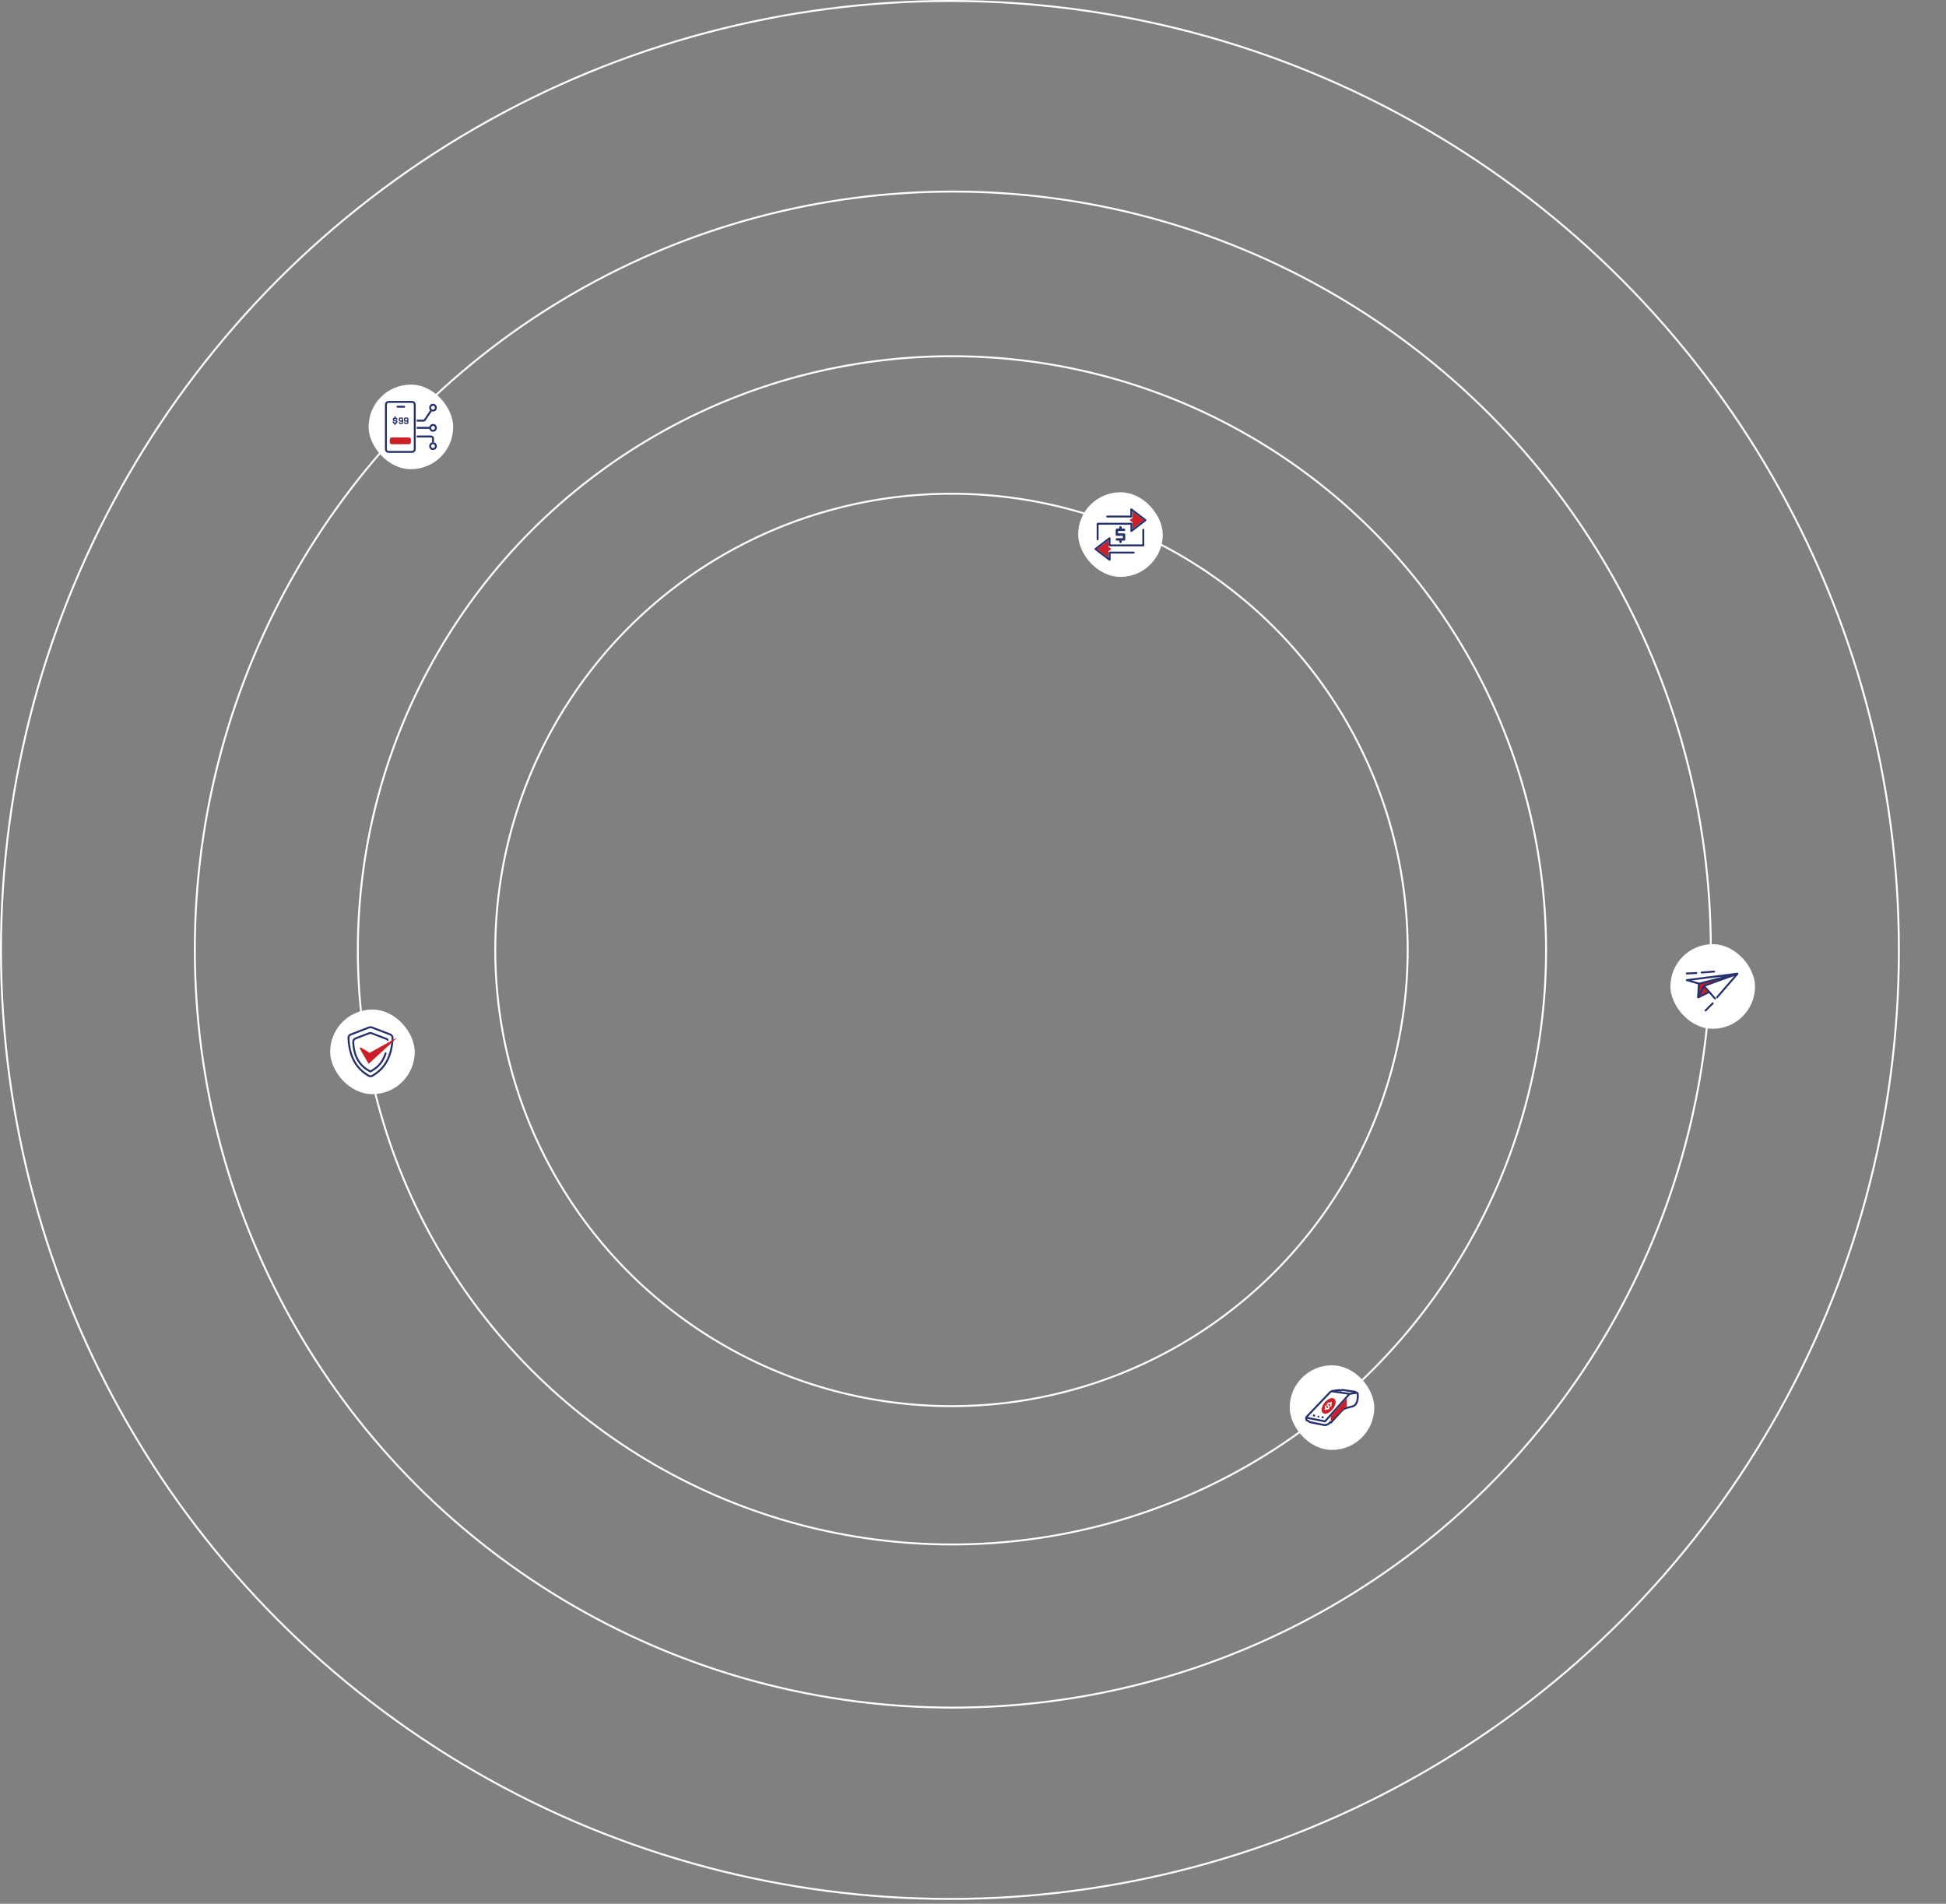 <svg width="1012" height="990" viewBox="0 0 1012 990" fill="none" xmlns="http://www.w3.org/2000/svg">
<rect x="0" y="0" width="1012" height="990" fill="#808080" stroke="none"/>
<circle cx="494.81" cy="494" r="237.247" transform="rotate(0.029 494.81 494)" stroke="white"/>
<circle cx="495.054" cy="494.206" r="308.965" transform="rotate(0.029 495.054 494.206)" stroke="white"/>
<circle cx="495.511" cy="493.814" r="394.193" transform="rotate(0.029 495.511 493.814)" stroke="white"/>
<circle cx="494" cy="494" r="493.5" stroke="white"/>
<rect x="560.688" y="256" width="44" height="44" rx="22" fill="white"/>
<rect x="570.688" y="272.5" width="24" height="11.5" fill="white"/>
<path d="M570.438 285.5L576.438 281L576.438 284.335L577.938 285.5L576.438 286.665L576.438 290L570.438 285.5Z" fill="#CB2027"/>
<path d="M594.938 270.5L588.938 266L588.938 269.335L587.438 270.5L588.938 271.665L588.938 275L594.938 270.5Z" fill="#CB2027"/>
<path d="M584.563 276.125C584.729 276.125 584.888 276.059 585.005 275.942C585.123 275.825 585.188 275.666 585.188 275.5C585.188 275.334 585.123 275.175 585.005 275.058C584.888 274.941 584.729 274.875 584.563 274.875H583.313V274.25C583.313 274.084 583.248 273.925 583.13 273.808C583.013 273.691 582.854 273.625 582.688 273.625C582.523 273.625 582.364 273.691 582.247 273.808C582.129 273.925 582.063 274.084 582.063 274.25V274.875H580.813C580.648 274.875 580.489 274.941 580.372 275.058C580.254 275.175 580.188 275.334 580.188 275.5V278C580.188 278.166 580.254 278.325 580.372 278.442C580.489 278.559 580.648 278.625 580.813 278.625H583.938V279.875H580.813C580.648 279.875 580.489 279.941 580.372 280.058C580.254 280.175 580.188 280.334 580.188 280.5C580.188 280.666 580.254 280.825 580.372 280.942C580.489 281.059 580.648 281.125 580.813 281.125H582.063V281.75C582.063 281.916 582.129 282.075 582.247 282.192C582.364 282.309 582.523 282.375 582.688 282.375C582.854 282.375 583.013 282.309 583.13 282.192C583.248 282.075 583.313 281.916 583.313 281.75V281.125H584.563C584.729 281.125 584.888 281.059 585.005 280.942C585.123 280.825 585.188 280.666 585.188 280.5V278C585.188 277.834 585.123 277.675 585.005 277.558C584.888 277.441 584.729 277.375 584.563 277.375H581.438V276.125H584.563Z" fill="#25316D"/>
<path d="M589.563 287.375L577.063 287.375L577.063 291.125L569.688 285.5L577.007 279.875L577.007 283.625L594.563 283.625L594.563 275.5" stroke="#25316D" stroke-linecap="round" stroke-linejoin="round"/>
<path d="M575.813 268.625H588.313V264.875L595.688 270.5L588.37 276.125V272.375H570.813V280.5" stroke="#25316D" stroke-linecap="round" stroke-linejoin="round"/>
<rect x="171.688" y="525" width="44" height="44" rx="22" fill="white"/>
<g clip-path="url(#clip0_259_2738)">
<path d="M184.33 552.072C186.129 555.269 188.655 557.682 191.79 559.457C192.347 559.773 193.029 559.773 193.586 559.457C196.729 557.679 199.259 555.258 201.058 552.05C202.858 548.843 203.941 544.822 204.151 539.826C204.186 538.991 203.669 538.237 202.888 537.938L193.403 534.309C192.943 534.133 192.434 534.133 191.974 534.309L182.489 537.938C181.708 538.237 181.191 538.991 181.226 539.826C181.437 544.834 182.524 548.861 184.33 552.072Z" stroke="#25316D"/>
<path fill-rule="evenodd" clip-rule="evenodd" d="M192.721 556.983C198.307 554.229 201.671 549.103 201.688 540.402L192.688 537L183.688 540.402C183.706 549.121 187.083 554.249 192.688 557L192.721 556.983Z" fill="white"/>
<path d="M201.518 540.75V540.75C201.519 540.589 201.42 540.446 201.271 540.388L193.303 537.335C192.842 537.158 192.332 537.158 191.872 537.335L184.942 539.99C184.167 540.287 183.65 541.034 183.687 541.863C184.038 549.786 187.309 554.547 192.555 557.169V557.169C192.575 557.18 192.6 557.18 192.62 557.17C196.41 555.274 199.17 552.263 200.541 547.75" stroke="#25316D" stroke-linecap="round"/>
<path d="M192.189 547.5L187.894 544.816C187.452 544.54 186.935 545.039 187.196 545.49L191.689 553.25L206.689 539.5L192.189 547.5Z" fill="#CB2027"/>
</g>
<rect x="670.688" y="710" width="44" height="44" rx="22" fill="white"/>
<path d="M692.188 723.249L679.188 736.749L689.188 738.999L701.688 724.749L692.188 723.249Z" fill="white"/>
<path d="M679.125 737.168L692.216 723.464M679.125 737.168L679.505 738.605L680.241 738.859L681.009 739.493C682.917 739.911 687.104 740.808 688.585 741.053C690.067 741.298 691.327 740.201 691.772 739.621L692.197 739.727C693.509 738.274 696.434 735.053 697.637 733.797C699.141 732.227 699.66 732.319 703.307 731.398C706.224 730.661 706.31 726.315 705.988 724.234M679.125 737.168L689.053 739.154L701.838 724.844M692.216 723.464L696.484 722.837L697.22 723.09L697.97 722.787L704.665 723.754L704.885 724.107L705.988 724.234M692.216 723.464L701.838 724.844M705.988 724.234L701.838 724.844" stroke="#25316D"/>
<path d="M692.036 736.496L700.416 727.159L700.416 731.601C700.416 731.601 699.986 731.717 699.386 731.928C696.515 734.763 692.036 739.179 692.036 739.179L692.036 736.496Z" fill="#CB2027"/>
<rect x="682.946" y="735.499" width="1.127" height="0.966" transform="rotate(15.465 682.946 735.499)" fill="#25316D"/>
<path d="M685.807 735.999L686.293 737.191L684.871 736.902L685.807 735.999Z" fill="#25316D"/>
<rect x="687.189" y="736.549" width="1.127" height="1.127" rx="0.564" transform="rotate(-8.36 687.189 736.549)" fill="#25316D"/>
<ellipse cx="690.945" cy="731.133" rx="2.715" ry="4.75" transform="rotate(38.786 690.945 731.133)" fill="#CB2027"/>
<path d="M690.874 730.742C690.724 730.613 690.716 730.373 690.857 730.209C690.998 730.045 691.236 730.017 691.386 730.146L691.66 730.381C691.81 730.511 691.817 730.75 691.677 730.914C691.536 731.078 691.543 731.318 691.694 731.447C691.844 731.576 692.082 731.548 692.223 731.384C692.607 730.937 692.614 730.321 692.296 729.918L692.565 729.605C692.706 729.442 692.698 729.202 692.548 729.072C692.398 728.943 692.159 728.972 692.018 729.135L691.749 729.448C691.303 729.193 690.695 729.292 690.311 729.739C689.888 730.23 689.911 730.95 690.362 731.338L690.635 731.573C690.785 731.702 690.793 731.942 690.652 732.105C690.511 732.269 690.273 732.297 690.122 732.168L689.849 731.933C689.699 731.804 689.691 731.564 689.832 731.4C689.973 731.237 689.966 730.997 689.815 730.868C689.665 730.738 689.427 730.767 689.286 730.93C688.902 731.377 688.895 731.993 689.213 732.396L688.944 732.709C688.803 732.873 688.811 733.113 688.961 733.242C689.111 733.371 689.349 733.343 689.49 733.179L689.759 732.866C690.206 733.121 690.814 733.022 691.198 732.575C691.621 732.084 691.598 731.365 691.147 730.977L690.874 730.742Z" fill="white"/>
<rect x="191.688" y="200" width="44" height="44" rx="22" fill="white"/>
<path d="M224.188 213.5L220.985 218.305C220.8 218.583 220.488 218.75 220.153 218.75L216.688 218.75M216.688 222.5L223.438 222.5M216.688 227L224.188 227C224.741 227 225.188 227.448 225.188 228L225.188 230" stroke="#25316D"/>
<circle cx="225.188" cy="212" r="1.5" transform="rotate(90 225.188 212)" stroke="#25316D"/>
<circle cx="225.188" cy="222.5" r="1.5" transform="rotate(90 225.188 222.5)" stroke="#25316D"/>
<circle cx="225.188" cy="232" r="1.5" transform="rotate(90 225.188 232)" stroke="#25316D"/>
<path d="M201.743 211.286C201.743 210.576 202.252 210 202.881 210H213.496C214.124 210 214.633 210.576 214.633 211.286V232.714C214.633 233.424 214.124 234 213.496 234H202.881C202.252 234 201.743 233.424 201.743 232.714V211.286Z" fill="white"/>
<path d="M200.688 210.393C200.688 209.624 201.281 209 202.012 209H214.365C215.096 209 215.688 209.624 215.688 210.393V233.607C215.688 234.376 215.096 235 214.365 235H202.012C201.281 235 200.688 234.376 200.688 233.607V210.393Z" stroke="#25316D"/>
<path d="M206.688 211.5H210.188" stroke="#25316D" stroke-linecap="round"/>
<path d="M205.26 218.429C205.063 218.429 204.903 218.284 204.903 218.107C204.903 217.93 205.063 217.786 205.26 217.786H205.617C205.813 217.786 205.974 217.93 205.974 218.107C205.974 218.284 206.135 218.429 206.331 218.429C206.528 218.429 206.688 218.284 206.688 218.107C206.688 217.625 206.296 217.239 205.796 217.159V216.821C205.796 216.645 205.635 216.5 205.438 216.5C205.242 216.5 205.081 216.645 205.081 216.821V217.159C204.581 217.239 204.188 217.625 204.188 218.107C204.188 218.637 204.671 219.071 205.26 219.071H205.617C205.813 219.071 205.974 219.216 205.974 219.393C205.974 219.57 205.813 219.714 205.617 219.714H205.26C205.063 219.714 204.903 219.57 204.903 219.393C204.903 219.216 204.742 219.071 204.546 219.071C204.349 219.071 204.188 219.216 204.188 219.393C204.188 219.875 204.581 220.261 205.081 220.341V220.679C205.081 220.855 205.242 221 205.438 221C205.635 221 205.796 220.855 205.796 220.679V220.341C206.296 220.261 206.688 219.875 206.688 219.393C206.688 218.863 206.206 218.429 205.617 218.429H205.26Z" fill="#25316D"/>
<path d="M209.679 219.84C209.679 219.96 209.649 220.07 209.589 220.17C209.529 220.27 209.449 220.35 209.349 220.41C209.249 220.47 209.139 220.5 209.019 220.5H208.059C207.939 220.5 207.827 220.47 207.724 220.41C207.624 220.35 207.544 220.27 207.484 220.17C207.424 220.07 207.394 219.96 207.394 219.84V219.69C207.394 219.627 207.415 219.573 207.459 219.53C207.505 219.483 207.56 219.46 207.624 219.46H207.764C207.824 219.46 207.875 219.483 207.919 219.53C207.965 219.573 207.989 219.627 207.989 219.69V219.84C207.989 219.857 207.995 219.873 208.009 219.89C208.025 219.903 208.042 219.91 208.059 219.91H209.019C209.035 219.91 209.05 219.903 209.064 219.89C209.077 219.873 209.084 219.857 209.084 219.84V219.31C209.084 219.267 209.064 219.245 209.024 219.245H208.059C207.939 219.245 207.827 219.215 207.724 219.155C207.624 219.095 207.544 219.015 207.484 218.915C207.424 218.812 207.394 218.7 207.394 218.58V217.785C207.394 217.662 207.424 217.55 207.484 217.45C207.544 217.35 207.624 217.27 207.724 217.21C207.827 217.15 207.939 217.12 208.059 217.12H209.019C209.139 217.12 209.249 217.15 209.349 217.21C209.449 217.27 209.529 217.35 209.589 217.45C209.649 217.55 209.679 217.662 209.679 217.785V219.84ZM209.084 218.585V217.785C209.084 217.738 209.062 217.715 209.019 217.715H208.059C208.042 217.715 208.025 217.722 208.009 217.735C207.995 217.748 207.989 217.765 207.989 217.785V218.58C207.989 218.6 207.995 218.617 208.009 218.63C208.025 218.643 208.042 218.65 208.059 218.65H209.024C209.064 218.65 209.084 218.628 209.084 218.585Z" fill="#25316D"/>
<path d="M212.374 219.84C212.374 219.96 212.344 220.07 212.284 220.17C212.224 220.27 212.144 220.35 212.044 220.41C211.944 220.47 211.834 220.5 211.714 220.5H210.754C210.634 220.5 210.522 220.47 210.419 220.41C210.319 220.35 210.239 220.27 210.179 220.17C210.119 220.07 210.089 219.96 210.089 219.84V219.69C210.089 219.627 210.111 219.573 210.154 219.53C210.201 219.483 210.256 219.46 210.319 219.46H210.459C210.519 219.46 210.571 219.483 210.614 219.53C210.661 219.573 210.684 219.627 210.684 219.69V219.84C210.684 219.857 210.691 219.873 210.704 219.89C210.721 219.903 210.737 219.91 210.754 219.91H211.714C211.731 219.91 211.746 219.903 211.759 219.89C211.772 219.873 211.779 219.857 211.779 219.84V219.31C211.779 219.267 211.759 219.245 211.719 219.245H210.754C210.634 219.245 210.522 219.215 210.419 219.155C210.319 219.095 210.239 219.015 210.179 218.915C210.119 218.812 210.089 218.7 210.089 218.58V217.785C210.089 217.662 210.119 217.55 210.179 217.45C210.239 217.35 210.319 217.27 210.419 217.21C210.522 217.15 210.634 217.12 210.754 217.12H211.714C211.834 217.12 211.944 217.15 212.044 217.21C212.144 217.27 212.224 217.35 212.284 217.45C212.344 217.55 212.374 217.662 212.374 217.785V219.84ZM211.779 218.585V217.785C211.779 217.738 211.757 217.715 211.714 217.715H210.754C210.737 217.715 210.721 217.722 210.704 217.735C210.691 217.748 210.684 217.765 210.684 217.785V218.58C210.684 218.6 210.691 218.617 210.704 218.63C210.721 218.643 210.737 218.65 210.754 218.65H211.719C211.759 218.65 211.779 218.628 211.779 218.585Z" fill="#25316D"/>
<rect x="202.688" y="227.5" width="11" height="3.5" rx="1" fill="#CB2027"/>
<rect x="868.688" y="491" width="44" height="44" rx="22" fill="white"/>
<path d="M876.938 509.5L903.688 506.25L892.188 519.5L888.688 515.75L883.188 518.5L883.438 511.5L876.938 509.5Z" fill="white"/>
<path d="M886.189 513L888.439 515.75L883.689 518L886.189 513Z" fill="#CB2027"/>
<path d="M883.438 511.5L898.688 507.75L886.188 512.5L883.188 517.75L883.438 511.5Z" fill="#CB2027"/>
<path d="M883.298 518.616L888.675 515.921M883.504 511.732L883.067 518.629L886.045 512.896" stroke="#25316D" stroke-miterlimit="1.5" stroke-linecap="round" stroke-linejoin="round"/>
<path d="M877.213 509.687L883.632 511.539L903.448 506.373L877.213 509.687Z" stroke="#25316D" stroke-miterlimit="1.5" stroke-linecap="round" stroke-linejoin="round"/>
<path d="M892.968 518.605L903.545 506.41L886.173 512.648M886.265 512.936L891.864 519.243" stroke="#25316D" stroke-miterlimit="1.5" stroke-linecap="round" stroke-linejoin="round"/>
<path d="M891.438 505.25L884.938 505.75M890.688 521.75L886.938 525.5M882.188 506L877.188 506.25" stroke="#25316D" stroke-linecap="round" stroke-linejoin="round"/>
<defs>
<clipPath id="clip0_259_2738">
<rect width="26" height="27" fill="white" transform="translate(180.688 533.5)"/>
</clipPath>
</defs>
</svg>
